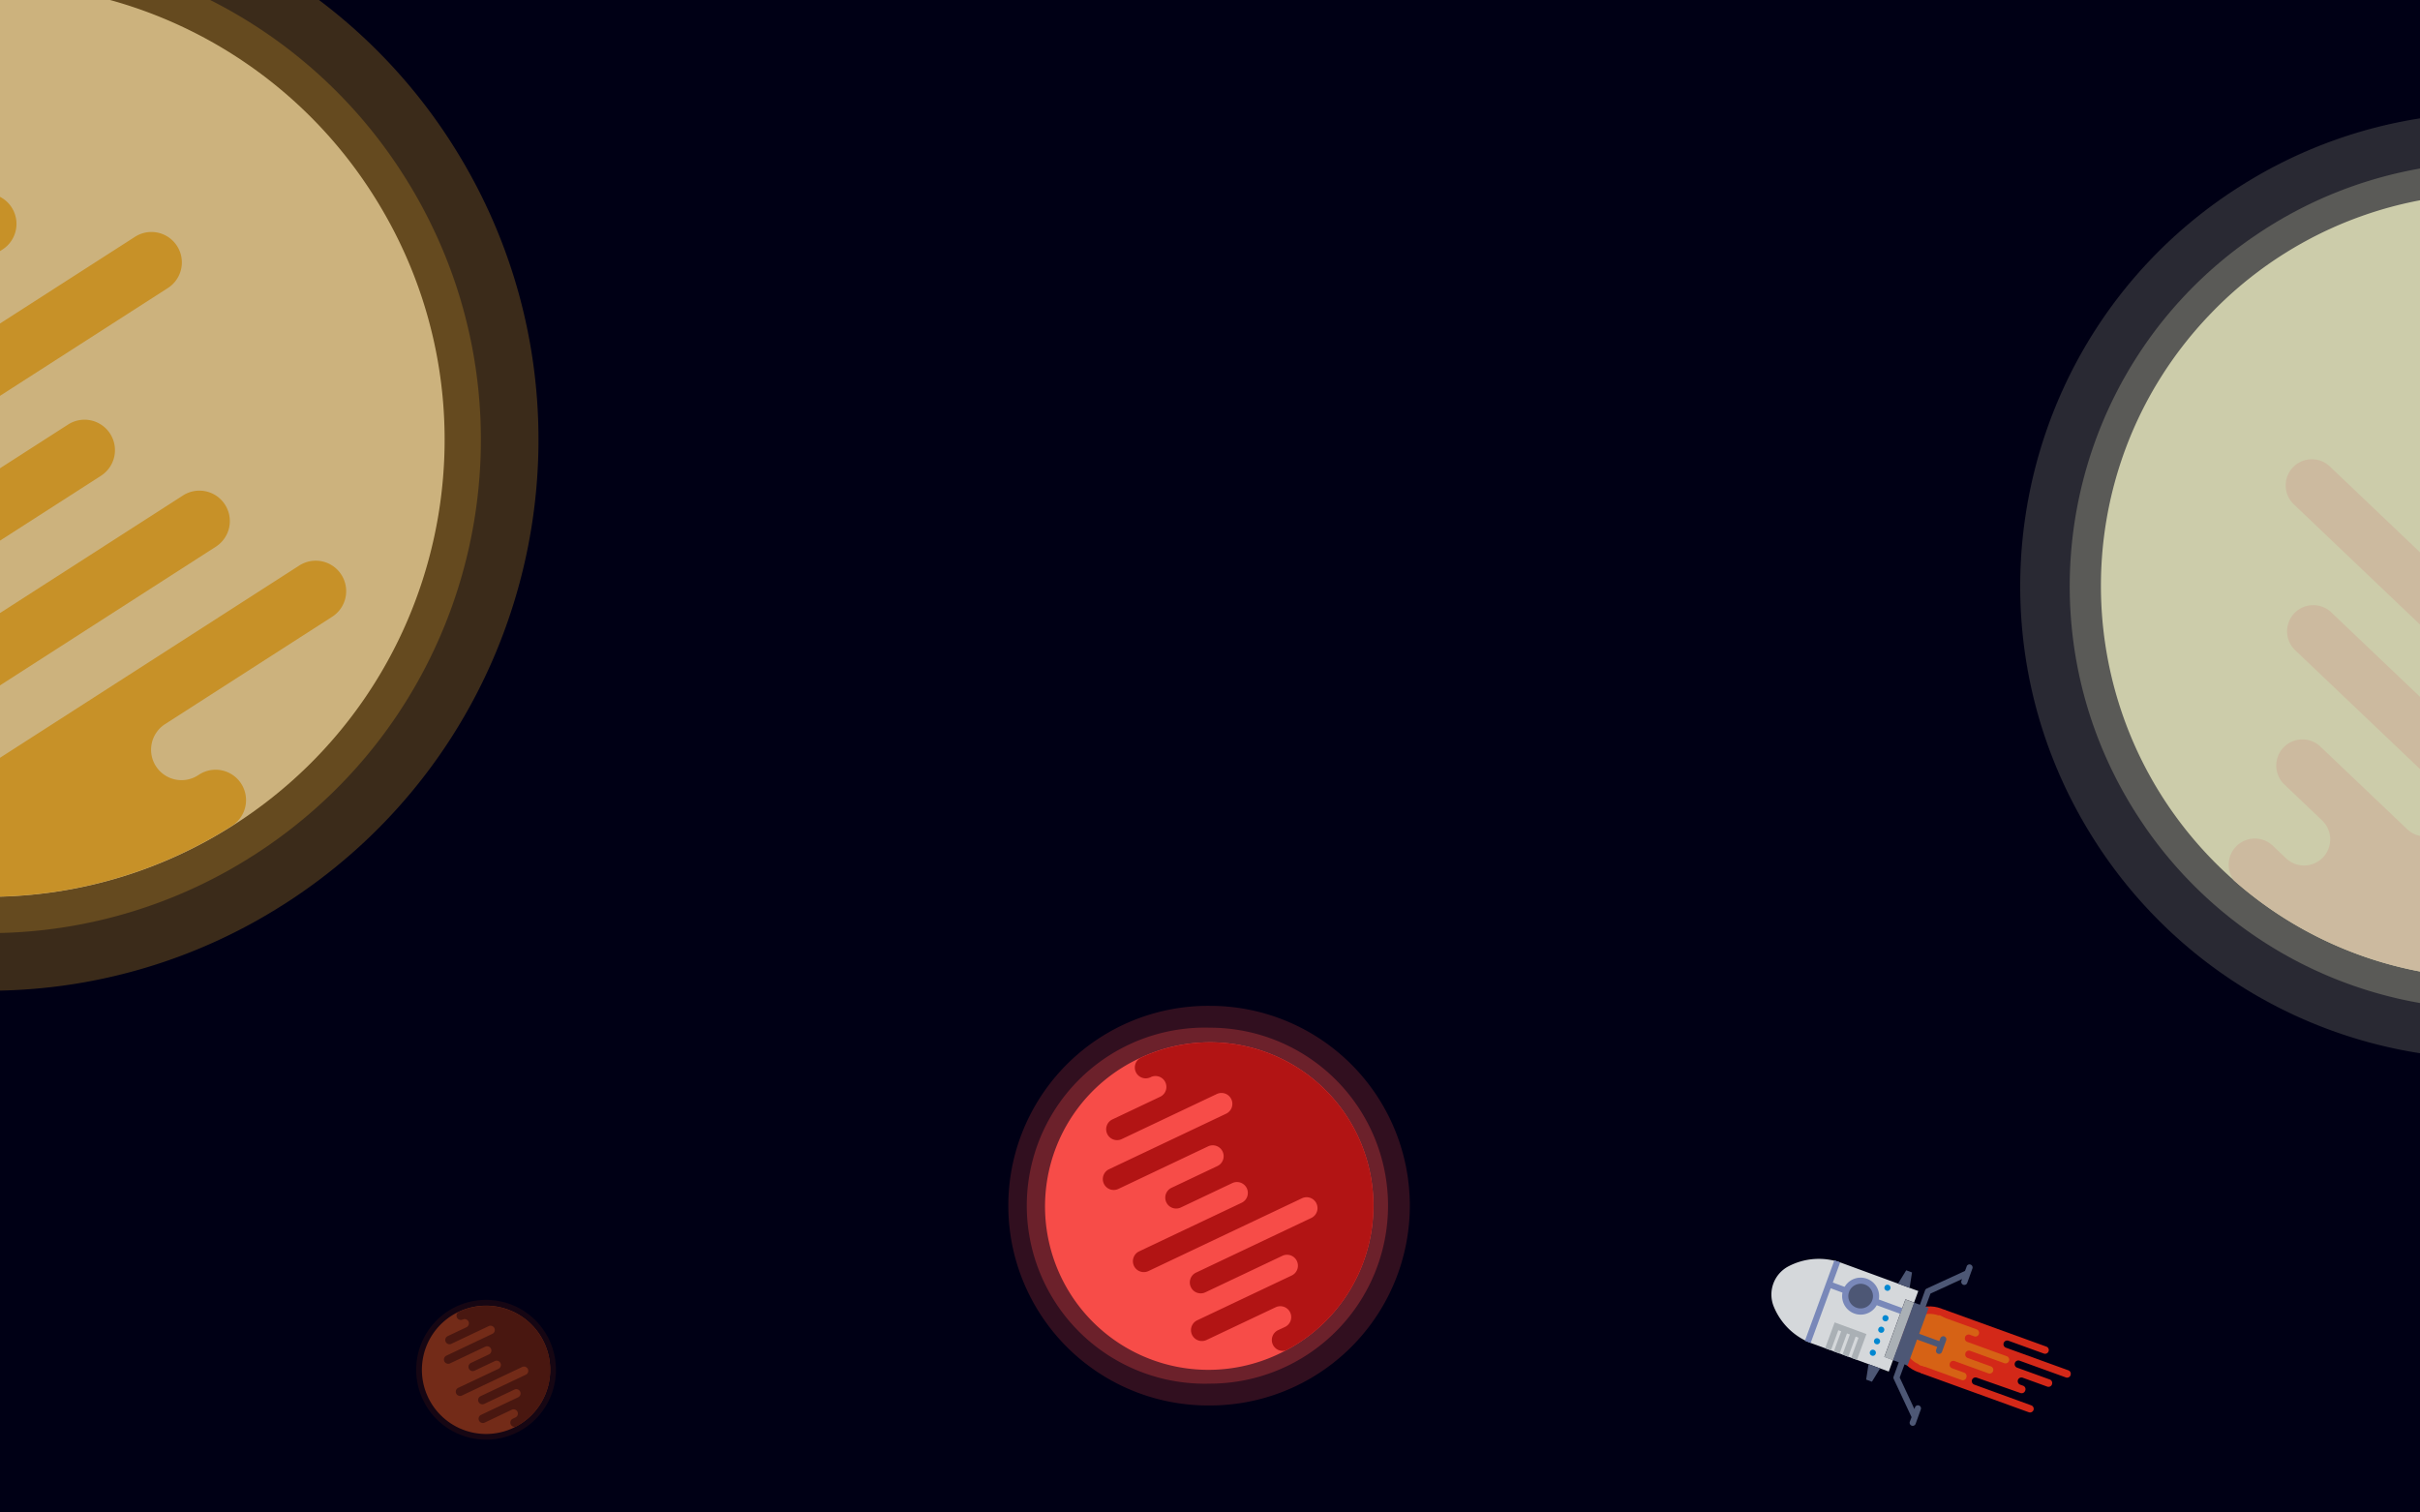 <svg xmlns="http://www.w3.org/2000/svg" viewBox="0 0 1400 875"><defs><style>.cls-1{fill:#000015;}.cls-2,.cls-3,.cls-4{fill:#f74c48;}.cls-14,.cls-2{opacity:0.2;}.cls-11,.cls-15,.cls-3,.cls-7{opacity:0.3;}.cls-5{fill:#b21414;}.cls-6{opacity:0.9;}.cls-7,.cls-9{fill:#511a10;}.cls-8{fill:#7f3018;}.cls-10{opacity:0.8;}.cls-11,.cls-13{fill:#f9b52d;}.cls-12{fill:#ffdf97;}.cls-14,.cls-15,.cls-16{fill:#ffffcf;}.cls-17{fill:#ffe9c2;}.cls-18{fill:#ea2c18;}.cls-19{fill:#ed6d15;}.cls-20{fill:#556080;}.cls-21{fill:#bdc3c7;}.cls-22{fill:#ecf0f1;}.cls-23{fill:#8697cb;}.cls-24{fill:#0096e6;}</style></defs><title>Hero-AC</title><g id="Capa_2" data-name="Capa 2"><g id="Capa_1-2" data-name="Capa 1"><rect class="cls-1" width="1400" height="875"/><path class="cls-2" d="M815.6,697.5A115.6,115.6,0,0,1,704.57,813q-2.28.09-4.57.09a115.6,115.6,0,1,1,0-231.19h.59A115.6,115.6,0,0,1,815.6,697.5Z"/><path class="cls-3" d="M803,697.5a103,103,0,0,1-98.88,102.87q-2,.08-4.07.08a103,103,0,1,1,0-205.91h.53A103,103,0,0,1,803,697.5Z"/><path class="cls-4" d="M785.42,657a94.54,94.54,0,0,1-41.57,124.26q-1.65.86-3.35,1.67a94.54,94.54,0,1,1-81-170.84l.44-.2A94.54,94.54,0,0,1,785.42,657Z"/><path class="cls-5" d="M785.44,657a94.54,94.54,0,0,1-41.57,124.26,6.3,6.3,0,0,1-7.49-3.34h0a6.3,6.3,0,0,1,3-8.39l4-1.87a6.3,6.3,0,0,0,3-8.39h0a6.3,6.3,0,0,0-8.39-3L698,775.2a6.3,6.3,0,0,1-8.39-3h0a6.3,6.3,0,0,1,3-8.39l54.65-25.91a6.3,6.3,0,0,0,3-8.39h0a6.3,6.3,0,0,0-8.4-3l-44.53,21.11a6.3,6.3,0,0,1-5.4-11.39l66.66-31.61a6.3,6.3,0,0,0,3-8.39h0a6.3,6.3,0,0,0-8.4-3l-88.79,42.1a6.3,6.3,0,0,1-8.39-3h0a6.3,6.3,0,0,1,3-8.39l59.28-28.11a6.3,6.3,0,0,0,3-8.39h0a6.3,6.3,0,0,0-8.4-3l-29.77,14.12a6.3,6.3,0,0,1-8.39-3h0a6.3,6.3,0,0,1,3-8.39l26.56-12.59a6.3,6.3,0,0,0,3-8.39h0a6.3,6.3,0,0,0-8.4-3L647,687.81a6.3,6.3,0,0,1-5.4-11.39l67.73-32.12a6.3,6.3,0,0,0,3-8.39h0a6.3,6.3,0,0,0-8.4-3l-55,26.08a6.3,6.3,0,0,1-8.39-3h0a6.3,6.3,0,0,1,3-8.39l27.63-13.1a6.3,6.3,0,0,0,3-8.39h0a6.3,6.3,0,0,0-8.39-3l-.27.13a6.3,6.3,0,0,1-8.39-3h0a6.3,6.3,0,0,1,2.88-8.33A94.54,94.54,0,0,1,785.44,657Z"/><g class="cls-6"><path class="cls-7" d="M321.61,792.46a40.42,40.42,0,0,1-38.82,40.39q-.8,0-1.6,0a40.42,40.42,0,1,1,0-80.84h.21A40.42,40.42,0,0,1,321.61,792.46Z"/><path class="cls-8" d="M314.72,776.56a37.12,37.12,0,0,1-16.32,48.78q-.65.34-1.31.66a37.11,37.11,0,1,1-31.8-67.07l.17-.08A37.12,37.12,0,0,1,314.72,776.56Z"/><path class="cls-9" d="M314.73,776.58a37.12,37.12,0,0,1-16.32,48.78,2.47,2.47,0,0,1-2.94-1.31h0a2.47,2.47,0,0,1,1.17-3.29l1.55-.74a2.47,2.47,0,0,0,1.18-3.29h0a2.47,2.47,0,0,0-3.3-1.17L280.41,823a2.47,2.47,0,0,1-3.29-1.17h0a2.47,2.47,0,0,1,1.17-3.3l21.45-10.17a2.47,2.47,0,0,0,1.18-3.29h0a2.47,2.47,0,0,0-3.3-1.18l-17.48,8.29a2.47,2.47,0,0,1-2.12-4.47l26.17-12.41a2.47,2.47,0,0,0,1.18-3.29h0a2.47,2.47,0,0,0-3.3-1.18l-34.86,16.53a2.47,2.47,0,0,1-3.29-1.17h0a2.47,2.47,0,0,1,1.17-3.3l23.27-11a2.47,2.47,0,0,0,1.18-3.29h0a2.47,2.47,0,0,0-3.3-1.18l-11.69,5.54a2.47,2.47,0,0,1-3.29-1.17h0a2.47,2.47,0,0,1,1.17-3.3l10.43-4.94a2.47,2.47,0,0,0,1.18-3.29h0a2.47,2.47,0,0,0-3.3-1.18l-20.38,9.66a2.47,2.47,0,0,1-2.12-4.47l26.59-12.61a2.47,2.47,0,0,0,1.18-3.29h0a2.47,2.47,0,0,0-3.3-1.18l-21.59,10.24a2.47,2.47,0,0,1-3.29-1.17h0a2.47,2.47,0,0,1,1.17-3.29l10.85-5.14a2.47,2.47,0,0,0,1.18-3.29h0a2.47,2.47,0,0,0-3.3-1.17l-.1,0a2.47,2.47,0,0,1-3.29-1.17h0a2.47,2.47,0,0,1,1.13-3.27A37.12,37.12,0,0,1,314.73,776.58Z"/></g><g class="cls-10"><path class="cls-11" d="M165.13,522.6l-1.39.87A317,317,0,0,1,0,573.08V0H184.53A317.78,317.78,0,0,1,261,82.43C356,230.44,313.13,427.51,165.13,522.6Z"/><path class="cls-11" d="M147.11,494.56l-1.24.78A283.8,283.8,0,0,1,0,539.75V0H121.59A283.71,283.71,0,0,1,232.92,100.44C318.06,233,279.64,409.42,147.11,494.56Z"/><path class="cls-12" d="M135.77,476.91c-.38.24-.76.49-1.14.72A263,263,0,0,1,0,518.76V0H63.66A263.19,263.19,0,0,1,215.27,111.78C294.15,234.56,258.55,398,135.77,476.91Z"/><path class="cls-13" d="M1.45,144.34,0,145.27v-31.4A17.41,17.41,0,0,1,6.74,120a17.55,17.55,0,0,1,2.39,13.27A17.53,17.53,0,0,1,1.45,144.34Z"/><path class="cls-13" d="M58.42,275.24,0,312.77V270.9l39.38-25.3a17.6,17.6,0,0,1,24.32,5.29h0A17.61,17.61,0,0,1,58.42,275.24Z"/><path class="cls-13" d="M97.13,166.62,0,229V187.14L78.09,137a17.59,17.59,0,0,1,24.32,5.3h0A17.6,17.6,0,0,1,97.13,166.62Z"/><path class="cls-13" d="M125.3,316,0,396.51V354.65l106.26-68.27a17.61,17.61,0,0,1,19,29.64Z"/><path class="cls-13" d="M192.18,356.8,95.5,418.91a17.62,17.62,0,0,0-5.31,24.34v0a17.62,17.62,0,0,0,24.34,5.29l.69-.45a17.62,17.62,0,0,1,24.33,5.3v0a17.6,17.6,0,0,1-5,24.12A262.94,262.94,0,0,1,0,518.68V438.39L173.14,327.16a17.61,17.61,0,0,1,24.33,5.3v0A17.6,17.6,0,0,1,192.18,356.8Z"/></g><g class="cls-10"><path class="cls-14" d="M1400,68.47V609.31a273,273,0,0,1-187.83-122.46c-79.74-124.12-46.53-288.41,73.36-372.18q4.41-3.09,9-6A272.52,272.52,0,0,1,1400,68.47Z"/><path class="cls-15" d="M1400,97.49V580.27a244.37,244.37,0,0,1-163.74-108.89c-71.39-111.14-41.66-258.24,65.68-333.25q4-2.76,8.05-5.4A244.31,244.31,0,0,1,1400,97.49Z"/><path class="cls-16" d="M1400,115.87V562a225.84,225.84,0,0,1-107.48-52.56l-.29-.26q-3.19-2.83-6.33-5.8c-90.81-86.46-94.34-230.18-7.89-321A226,226,0,0,1,1400,115.87Z"/><path class="cls-17" d="M1400,319.52v41.8l-73-69.55a15.12,15.12,0,0,1-.53-21.38h0a15.12,15.12,0,0,1,21.39-.53Z"/><path class="cls-17" d="M1400,403.12v41.79l-72.19-68.73a15.13,15.13,0,1,1,20.87-21.92Z"/><path class="cls-17" d="M1400,483.56v78.49a225.71,225.71,0,0,1-107.53-52.57l-.24-.32a15.14,15.14,0,0,1,1.26-19.35h0a15.13,15.13,0,0,1,21.39-.53l7.61,7.25a15.13,15.13,0,0,0,21.39-.52h0a15.14,15.14,0,0,0-.54-21.4l-21.81-20.76a15.13,15.13,0,0,1-.52-21.39h0a15.15,15.15,0,0,1,21.4-.53l50.21,47.81A15,15,0,0,0,1400,483.56Z"/></g><g class="cls-6"><circle class="cls-18" cx="1116.3" cy="775.43" r="19.57" transform="translate(7.01 1560.86) rotate(-70.09)"/><path class="cls-18" d="M1173.64,817l-62-22.46a2.14,2.14,0,0,1-1.28-2.74L1122.24,759a2.14,2.14,0,0,1,2.74-1.28l58.86,21.32a2.14,2.14,0,0,1,1.28,2.74v0a2.14,2.14,0,0,1-2.74,1.28l-20.47-7.42a2.14,2.14,0,0,0-2.74,1.28v0a2.14,2.14,0,0,0,1.28,2.74l36.12,13.09a2.14,2.14,0,0,1,1.28,2.74l0,.1a2.14,2.14,0,0,1-2.74,1.28l-26.73-9.68a2.14,2.14,0,0,0-2.74,1.28v0a2.14,2.14,0,0,0,1.28,2.74l18.9,6.85a2.14,2.14,0,0,1,1.28,2.74l0,.1a2.14,2.14,0,0,1-2.74,1.28l-14.21-5.15a2.14,2.14,0,0,0-2.74,1.28v0a2.14,2.14,0,0,0,1.28,2.74l1.68.61a2.14,2.14,0,0,1,1.28,2.74l-.07.2a2.14,2.14,0,0,1-2.74,1.28L1143.58,797a2.14,2.14,0,0,0-2.74,1.28v0a2.14,2.14,0,0,0,1.28,2.74l33,12a2.14,2.14,0,0,1,1.28,2.74v0A2.14,2.14,0,0,1,1173.64,817Z"/><path class="cls-19" d="M1134.66,798.31l-21.54-7.8a2.14,2.14,0,0,1-1.28-2.74l8.94-24.67a2.14,2.14,0,0,1,2.74-1.28l20,7.24a2.14,2.14,0,0,1,1.28,2.74v0a2.14,2.14,0,0,1-2.74,1.28l-2.5-.9a2.14,2.14,0,0,0-2.74,1.28l0,.12a2.14,2.14,0,0,0,1.28,2.74l22.84,8.28a2.14,2.14,0,0,1,1.28,2.74h0a2.14,2.14,0,0,1-2.74,1.28l-19.71-7.14a2.14,2.14,0,0,0-2.74,1.28l0,.11a2.14,2.14,0,0,0,1.28,2.74l13.45,4.87a2.14,2.14,0,0,1,1.28,2.74v0a2.14,2.14,0,0,1-2.74,1.28l-19.56-7.09a2.14,2.14,0,0,0-2.74,1.28l0,.12a2.14,2.14,0,0,0,1.28,2.74l7,2.55a2.14,2.14,0,0,1,1.28,2.74l0,.11A2.14,2.14,0,0,1,1134.66,798.31Z"/><circle class="cls-19" cx="1116.3" cy="775.43" r="15.26" transform="translate(7.01 1560.86) rotate(-70.09)"/><path class="cls-19" d="M1130.43,781.32a15.57,15.57,0,0,1-19.85,8.46,1,1,0,0,1-.41-1.29h0a1,1,0,0,1,1.36-.55l.66.28a1,1,0,0,0,1.36-.55h0a1,1,0,0,0-.55-1.36l-6.69-2.85a1,1,0,0,1-.55-1.36h0a1,1,0,0,1,1.36-.55l9.17,3.9a1,1,0,0,0,1.36-.55h0a1,1,0,0,0-.55-1.36l-7.47-3.18a1,1,0,0,1,.81-1.91l11.18,4.76a1,1,0,0,0,1.36-.55h0a1,1,0,0,0-.55-1.36L1107.55,775a1,1,0,0,1-.55-1.36h0a1,1,0,0,1,1.36-.55l9.94,4.23a1,1,0,0,0,1.36-.55h0a1,1,0,0,0-.55-1.36l-5-2.12a1,1,0,0,1-.55-1.36h0a1,1,0,0,1,1.36-.55l4.45,1.9a1,1,0,0,0,1.36-.55h0a1,1,0,0,0-.55-1.36l-8.71-3.7a1,1,0,0,1,.81-1.91l11.36,4.83A1,1,0,0,0,1125,770h0a1,1,0,0,0-.55-1.36l-9.22-3.92a1,1,0,0,1-.55-1.36h0a1,1,0,0,1,1.36-.55l4.63,2a1,1,0,0,0,1.36-.55h0a1,1,0,0,0-.55-1.36l0,0a1,1,0,0,1-.55-1.36h0a1,1,0,0,1,1.34-.56A15.57,15.57,0,0,1,1130.43,781.32Z"/><path class="cls-20" d="M1098.47,788.06l-3,8.32a1.75,1.75,0,0,0-.1.68,1.78,1.78,0,0,0,.16.68l10.33,22.1-1,2.64a1.78,1.78,0,0,0,3.35,1.23l3-8.32a1.78,1.78,0,0,0-3.35-1.23l-.36,1L1099,796.92l2.8-7.63a1.78,1.78,0,0,0-3.35-1.23Z"/><path class="cls-20" d="M1137.77,732.62l-1,2.64-22.16,10.2a1.79,1.79,0,0,0-.92,1l-3,8.32A1.78,1.78,0,0,0,1114,756l2.8-7.63,18.27-8.4-.36,1a1.78,1.78,0,0,0,3.35,1.23l3-8.32a1.78,1.78,0,0,0-3.35-1.23Z"/><path class="cls-20" d="M1122.53,774.22l-.61,1.66-11.72-4.29a1.77,1.77,0,1,0-1.22,3.33l11.72,4.29-.61,1.66a1.78,1.78,0,0,0,3.35,1.23l2.44-6.66a1.78,1.78,0,0,0-3.35-1.23Z"/><rect class="cls-21" x="1081.06" y="766.55" width="35.44" height="5.49" transform="translate(-1.63 1536.26) rotate(-69.87)"/><path class="cls-22" d="M1025.9,742.59h0a18.41,18.41,0,0,0,.23,13.24h0a37.94,37.94,0,0,0,22.12,21.37l44.43,16.28,2.44-6.66-5-1.84,12.2-33.28,5,1.84,2.44-6.66-44.43-16.28a37.94,37.94,0,0,0-30.69,2h0A18.41,18.41,0,0,0,1025.9,742.59Z"/><polygon class="cls-23" points="1061.22 729.11 1044.15 775.7 1047.49 776.92 1059.08 745.31 1067.45 748.38 1068.67 745.05 1060.3 741.98 1064.57 730.33 1061.22 729.11"/><rect class="cls-23" x="1090.56" y="747.58" width="3.54" height="16.04" transform="translate(6.99 1521.22) rotate(-69.87)"/><ellipse class="cls-24" cx="1083.41" cy="782.54" rx="1.77" ry="1.78" transform="translate(-24.14 1530.51) rotate(-69.87)"/><ellipse class="cls-24" cx="1085.85" cy="775.88" rx="1.77" ry="1.78" transform="translate(-16.29 1528.44) rotate(-69.87)"/><ellipse class="cls-24" cx="1088.29" cy="769.23" rx="1.77" ry="1.78" transform="translate(-8.45 1526.36) rotate(-69.87)"/><ellipse class="cls-24" cx="1090.73" cy="762.57" rx="1.77" ry="1.78" transform="translate(-0.6 1524.29) rotate(-69.87)"/><ellipse class="cls-24" cx="1095.61" cy="749.26" rx="1.77" ry="1.78" transform="matrix(0.34, -0.94, 0.94, 0.34, 15.1, 1520.13)"/><polygon class="cls-20" points="1087.66 791.65 1082.94 799.35 1079.59 798.13 1080.97 789.19 1087.66 791.65"/><polygon class="cls-20" points="1098.05 742.6 1102.77 734.89 1106.12 736.12 1104.74 745.05 1098.05 742.6"/><ellipse class="cls-20" cx="1076.43" cy="749.78" rx="8.86" ry="8.91" transform="translate(2.03 1502.47) rotate(-69.87)"/><path class="cls-23" d="M1086.47,753.46a10.7,10.7,0,1,1-6.38-13.66A10.68,10.68,0,0,1,1086.47,753.46Zm-16.74-6.13a7.13,7.13,0,1,0,9.13-4.2A7.12,7.12,0,0,0,1069.73,747.33Z"/><polygon class="cls-21" points="1055.86 779.99 1059.21 781.22 1063.48 769.57 1065.15 770.18 1060.88 781.83 1064.23 783.06 1068.5 771.41 1070.17 772.02 1065.9 783.67 1069.25 784.9 1073.52 773.25 1075.2 773.87 1070.93 785.51 1074.27 786.74 1079.76 771.76 1061.35 765.02 1055.86 779.99"/><rect class="cls-20" x="1087.66" y="767.23" width="35.44" height="8.97" transform="translate(0.43 1544.04) rotate(-69.87)"/></g></g></g></svg>